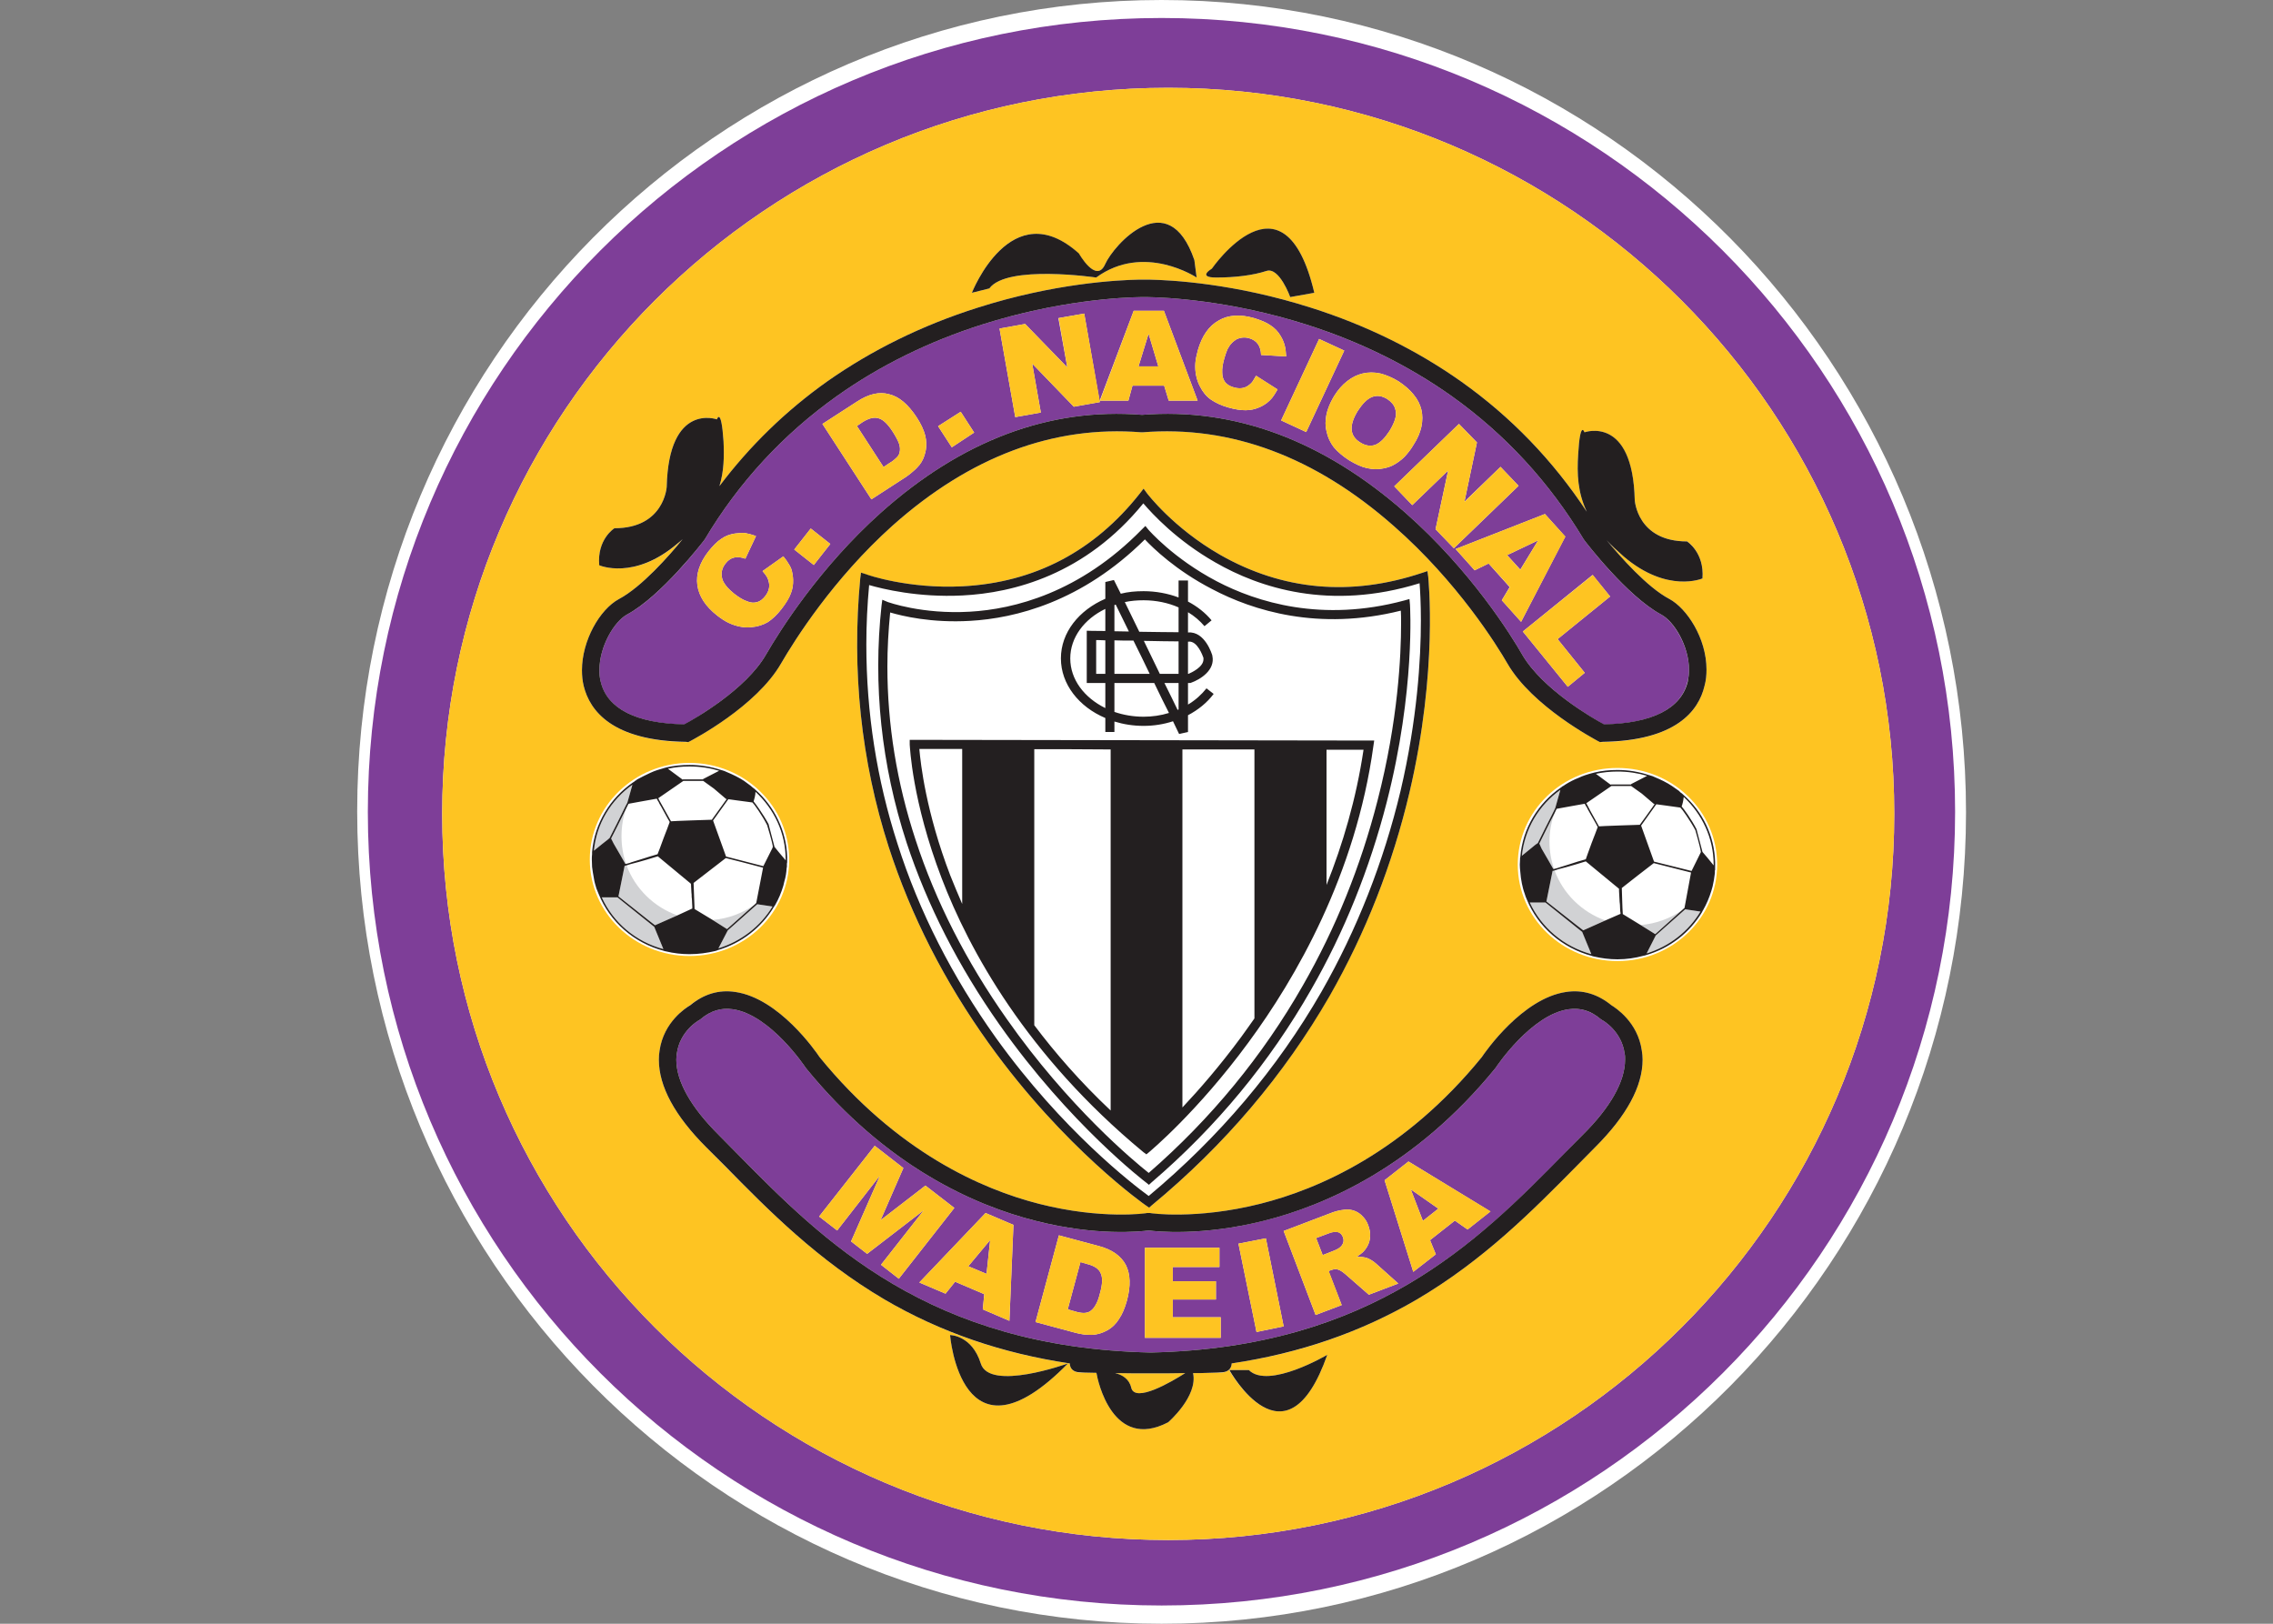 <?xml version="1.0" encoding="UTF-8"?>
<svg xmlns="http://www.w3.org/2000/svg" xmlns:xlink="http://www.w3.org/1999/xlink" width="35pt" height="25pt" viewBox="0 0 35 25" version="1.1">
<rect x="0" y="0" width="35" height="25" fill="#808080" stroke="none"/>
<g id="surface1">
<path style=" stroke:none;fill-rule:nonzero;fill:rgb(100%,100%,100%);fill-opacity:1;" d="M 17.887 25 C 11.051 25 5.5 19.387 5.5 12.492 C 5.5 5.598 11.051 0 17.887 0 C 24.723 0 30.273 5.613 30.273 12.508 C 30.273 19.402 24.723 25 17.887 25 "/>
<path style=" stroke:none;fill-rule:nonzero;fill:rgb(100%,100%,100%);fill-opacity:1;" d="M 8.453 14.91 C 8.453 14.91 8.621 11.176 10.004 8.531 C 11.391 5.887 16.645 4.715 17.809 4.715 C 18.977 4.715 21.25 4.715 22.215 5.258 C 23.18 5.805 25.574 8.574 26.078 9.707 C 26.582 10.84 27.418 14.281 27.418 14.531 C 27.418 14.785 24.734 16.926 24.062 17.219 C 23.391 17.512 21.879 18.227 20.789 18.227 C 19.699 18.227 16.508 18.352 15.504 18.184 C 14.496 18.016 12.816 17.805 11.852 17.387 C 10.887 16.965 10.738 16.988 10.383 16.629 C 10.027 16.273 8.453 14.91 8.453 14.91 "/>
<path style=" stroke:none;fill-rule:nonzero;fill:rgb(49.412%,24.314%,59.608%);fill-opacity:1;" d="M 22.148 18.609 L 21.723 18.312 L 21.91 18.797 Z M 17.684 5.145 L 17.531 5.641 L 17.836 5.641 L 17.688 5.145 Z M 21.484 6.297 C 21.469 6.238 21.426 6.188 21.363 6.145 C 21.281 6.094 21.203 6.082 21.125 6.113 C 21.051 6.141 20.98 6.215 20.906 6.328 C 20.77 6.551 20.781 6.711 20.945 6.812 C 21.023 6.863 21.105 6.875 21.18 6.848 C 21.254 6.816 21.324 6.746 21.395 6.637 C 21.441 6.562 21.469 6.5 21.484 6.445 C 21.5 6.395 21.5 6.344 21.484 6.297 Z M 13.75 6.652 C 13.676 6.535 13.602 6.461 13.531 6.441 C 13.461 6.418 13.379 6.438 13.281 6.5 L 13.195 6.559 L 13.605 7.191 L 13.691 7.133 C 13.746 7.102 13.781 7.07 13.809 7.043 C 13.832 7.02 13.848 6.992 13.852 6.965 C 13.863 6.922 13.859 6.879 13.844 6.832 C 13.828 6.785 13.797 6.727 13.75 6.652 Z M 23.984 9.84 L 24.402 10.359 L 24.141 10.574 L 23.449 9.723 L 24.523 8.852 L 24.793 9.184 Z M 23.422 9.574 L 23.125 9.242 L 23.246 9.039 L 22.922 8.676 L 22.707 8.781 L 22.414 8.453 L 23.789 7.914 L 24.102 8.262 Z M 22.105 8.148 L 22.297 7.25 L 22.293 7.25 L 21.746 7.777 L 21.469 7.488 L 22.465 6.527 L 22.742 6.812 L 22.551 7.719 L 22.551 7.723 L 23.105 7.188 L 23.383 7.48 L 22.387 8.441 Z M 21.047 7.207 C 20.961 7.188 20.871 7.145 20.773 7.086 C 20.676 7.023 20.598 6.957 20.539 6.887 C 20.484 6.816 20.445 6.734 20.426 6.641 C 20.414 6.586 20.406 6.527 20.414 6.465 C 20.418 6.406 20.43 6.348 20.453 6.285 C 20.473 6.227 20.504 6.164 20.543 6.098 C 20.602 6.004 20.668 5.926 20.746 5.867 C 20.82 5.809 20.898 5.77 20.984 5.75 C 21.07 5.73 21.16 5.73 21.254 5.75 C 21.344 5.773 21.438 5.812 21.535 5.871 C 21.629 5.934 21.707 6 21.766 6.074 C 21.828 6.148 21.867 6.227 21.887 6.309 C 21.906 6.391 21.906 6.477 21.887 6.57 C 21.867 6.66 21.828 6.754 21.766 6.848 C 21.723 6.922 21.676 6.98 21.629 7.031 C 21.582 7.078 21.531 7.117 21.477 7.148 C 21.426 7.18 21.367 7.199 21.305 7.211 C 21.223 7.23 21.137 7.227 21.047 7.207 Z M 19.727 6.473 L 20.312 5.219 L 20.699 5.398 L 20.113 6.652 Z M 19.586 6.129 C 19.562 6.156 19.535 6.184 19.504 6.207 C 19.477 6.227 19.441 6.25 19.395 6.27 C 19.324 6.301 19.254 6.316 19.18 6.316 C 19.109 6.316 19.02 6.305 18.91 6.273 C 18.801 6.242 18.715 6.199 18.645 6.152 C 18.574 6.102 18.52 6.035 18.477 5.949 C 18.449 5.898 18.43 5.84 18.418 5.781 C 18.406 5.723 18.402 5.66 18.406 5.594 C 18.41 5.531 18.426 5.465 18.445 5.391 C 18.508 5.172 18.613 5.02 18.766 4.934 C 18.91 4.848 19.098 4.836 19.312 4.898 C 19.414 4.93 19.496 4.961 19.562 5.008 C 19.629 5.051 19.68 5.105 19.719 5.172 C 19.75 5.223 19.77 5.273 19.781 5.316 C 19.793 5.355 19.801 5.414 19.805 5.488 L 19.418 5.465 C 19.414 5.328 19.355 5.242 19.234 5.207 C 19.164 5.188 19.098 5.195 19.035 5.227 C 19.008 5.246 18.984 5.262 18.961 5.289 C 18.938 5.312 18.922 5.34 18.902 5.375 C 18.887 5.41 18.871 5.453 18.855 5.508 C 18.828 5.598 18.816 5.676 18.82 5.738 C 18.82 5.797 18.836 5.844 18.867 5.887 C 18.898 5.922 18.941 5.949 19 5.965 C 19.086 5.988 19.156 5.98 19.215 5.941 C 19.242 5.922 19.266 5.902 19.281 5.883 C 19.297 5.859 19.316 5.828 19.34 5.785 L 19.672 5.996 C 19.641 6.051 19.613 6.094 19.586 6.129 Z M 17.996 6.168 L 17.926 5.938 L 17.438 5.938 L 17.375 6.168 L 16.934 6.168 L 17.457 4.785 L 17.922 4.785 L 18.441 6.168 Z M 16.535 6.262 L 15.898 5.602 L 15.895 5.605 L 16.027 6.352 L 15.633 6.422 L 15.391 5.059 L 15.785 4.988 L 16.43 5.652 L 16.434 5.652 L 16.297 4.898 L 16.695 4.828 L 16.934 6.191 Z M 14.656 6.887 L 14.445 6.562 L 14.793 6.34 L 15 6.66 Z M 14.25 6.957 C 14.234 7.031 14.203 7.102 14.16 7.156 C 14.133 7.188 14.102 7.223 14.059 7.258 C 14.02 7.293 13.984 7.32 13.949 7.344 L 13.418 7.688 L 12.664 6.527 L 13.195 6.184 C 13.375 6.066 13.539 6.027 13.691 6.07 C 13.844 6.105 13.984 6.227 14.113 6.422 C 14.18 6.523 14.223 6.617 14.246 6.703 C 14.266 6.785 14.27 6.871 14.25 6.957 Z M 12.531 8.699 L 12.23 8.461 L 12.484 8.137 L 12.785 8.375 Z M 12.176 9.141 C 12.148 9.211 12.102 9.285 12.035 9.375 C 11.965 9.465 11.895 9.531 11.824 9.578 C 11.75 9.621 11.668 9.648 11.574 9.656 C 11.516 9.664 11.453 9.66 11.395 9.648 C 11.336 9.637 11.277 9.617 11.219 9.59 C 11.16 9.562 11.102 9.523 11.043 9.477 C 10.863 9.336 10.762 9.18 10.738 9.008 C 10.715 8.84 10.773 8.664 10.91 8.488 C 10.977 8.406 11.039 8.34 11.105 8.297 C 11.172 8.25 11.238 8.227 11.312 8.215 C 11.375 8.207 11.43 8.203 11.473 8.207 C 11.516 8.215 11.57 8.227 11.641 8.254 L 11.477 8.602 C 11.348 8.555 11.246 8.578 11.172 8.676 C 11.125 8.734 11.105 8.801 11.113 8.867 C 11.117 8.902 11.125 8.93 11.141 8.961 C 11.156 8.988 11.176 9.016 11.203 9.047 C 11.227 9.074 11.262 9.105 11.305 9.141 C 11.379 9.199 11.445 9.238 11.504 9.258 C 11.559 9.281 11.609 9.285 11.66 9.27 C 11.703 9.258 11.746 9.227 11.785 9.176 C 11.836 9.109 11.855 9.039 11.84 8.969 C 11.832 8.934 11.824 8.91 11.812 8.887 C 11.797 8.863 11.777 8.832 11.742 8.793 L 12.062 8.566 C 12.102 8.617 12.133 8.66 12.152 8.695 C 12.172 8.727 12.188 8.762 12.195 8.797 C 12.203 8.832 12.211 8.875 12.211 8.926 C 12.215 9.004 12.203 9.074 12.176 9.141 Z M 25.578 9.461 C 25.055 9.184 24.422 8.352 24.395 8.316 L 24.391 8.309 L 24.387 8.305 C 23.859 7.426 23.176 6.684 22.352 6.098 C 21.691 5.629 20.938 5.258 20.113 4.996 C 18.945 4.625 17.961 4.578 17.656 4.574 L 17.582 4.574 C 17.273 4.578 16.293 4.625 15.125 4.996 C 14.301 5.258 13.547 5.629 12.887 6.098 C 12.062 6.684 11.375 7.426 10.852 8.305 L 10.848 8.309 L 10.844 8.316 C 10.816 8.352 10.18 9.184 9.656 9.461 C 9.461 9.566 9.23 9.949 9.23 10.316 C 9.23 10.379 9.234 10.438 9.25 10.5 C 9.348 10.91 9.793 11.137 10.535 11.156 C 10.699 11.066 11.484 10.617 11.793 10.082 C 12.012 9.703 12.621 8.738 13.562 7.895 C 14.809 6.781 16.16 6.273 17.586 6.387 C 19.012 6.273 20.375 6.781 21.641 7.895 C 22.652 8.785 23.277 9.793 23.441 10.082 C 23.754 10.617 24.539 11.066 24.699 11.156 C 25.441 11.137 25.887 10.91 25.984 10.496 C 26 10.438 26.008 10.375 26.008 10.316 C 26.008 9.949 25.773 9.566 25.578 9.461 Z M 17.988 23.711 C 11.812 23.711 6.809 18.707 6.809 12.531 C 6.809 6.359 11.812 1.352 17.988 1.352 C 24.164 1.352 29.168 6.359 29.168 12.531 C 29.168 18.707 24.164 23.711 17.988 23.711 Z M 17.887 0.277 C 11.137 0.277 5.664 5.75 5.664 12.5 C 5.664 19.25 11.137 24.719 17.887 24.719 C 24.637 24.719 30.105 19.25 30.105 12.5 C 30.105 5.75 24.637 0.277 17.887 0.277 Z M 23.207 8.547 L 23.41 8.77 L 23.68 8.328 L 23.676 8.324 Z M 22.598 18.93 L 22.402 18.793 L 22.02 19.094 L 22.109 19.312 L 21.762 19.582 L 21.32 18.172 L 21.688 17.883 L 22.949 18.652 Z M 21.078 19.934 L 20.715 19.617 C 20.684 19.59 20.656 19.57 20.633 19.559 C 20.609 19.547 20.59 19.543 20.566 19.539 C 20.547 19.539 20.523 19.547 20.496 19.555 L 20.457 19.57 L 20.66 20.094 L 20.258 20.246 L 19.766 18.953 L 20.473 18.684 C 20.551 18.652 20.625 18.633 20.703 18.625 C 20.758 18.617 20.809 18.625 20.863 18.645 C 20.91 18.664 20.949 18.691 20.984 18.73 C 21.02 18.766 21.047 18.809 21.066 18.859 C 21.113 18.98 21.109 19.094 21.051 19.195 C 21.031 19.227 21.012 19.254 20.992 19.273 C 20.973 19.293 20.941 19.316 20.895 19.348 L 20.898 19.352 C 20.953 19.348 21.008 19.355 21.055 19.371 C 21.102 19.391 21.148 19.418 21.195 19.461 L 21.531 19.762 Z M 19.348 20.508 L 19.07 19.148 L 19.492 19.066 L 19.766 20.422 Z M 18.797 20.598 L 17.629 20.598 L 17.629 19.211 L 18.777 19.211 L 18.777 19.508 L 18.059 19.508 L 18.059 19.727 L 18.723 19.727 L 18.723 20.008 L 18.059 20.008 L 18.059 20.281 L 18.797 20.281 Z M 17.352 20.027 C 17.32 20.141 17.281 20.234 17.23 20.309 C 17.184 20.383 17.125 20.441 17.047 20.484 C 16.977 20.523 16.906 20.543 16.836 20.551 C 16.793 20.551 16.75 20.551 16.695 20.547 C 16.641 20.539 16.598 20.531 16.559 20.52 L 15.945 20.355 L 16.305 19.02 L 16.918 19.184 C 17.121 19.238 17.262 19.336 17.336 19.477 C 17.406 19.617 17.414 19.797 17.352 20.027 Z M 15.543 20.336 L 15.133 20.16 L 15.156 19.926 L 14.707 19.734 L 14.559 19.918 L 14.156 19.746 L 15.176 18.676 L 15.605 18.859 Z M 13.566 19.473 L 14.219 18.641 L 14.215 18.641 L 13.352 19.305 L 13.105 19.113 L 13.543 18.117 L 13.539 18.113 L 12.891 18.945 L 12.613 18.73 L 13.469 17.641 L 13.91 17.984 L 13.562 18.781 L 13.562 18.785 L 14.25 18.254 L 14.695 18.598 L 13.84 19.688 Z M 24.672 15.707 L 24.648 15.691 C 24.496 15.562 24.332 15.512 24.152 15.539 C 23.578 15.621 23.039 16.426 23.035 16.434 L 23.031 16.438 L 23.027 16.445 C 21.789 17.965 20.402 18.562 19.453 18.797 C 18.504 19.035 17.809 18.961 17.688 18.945 C 17.562 18.961 16.883 19.035 15.949 18.797 C 15.016 18.562 13.648 17.965 12.41 16.445 L 12.406 16.438 L 12.402 16.434 C 12.398 16.426 11.859 15.621 11.285 15.539 C 11.105 15.512 10.941 15.562 10.789 15.691 L 10.766 15.707 C 10.754 15.711 10.469 15.875 10.422 16.219 C 10.418 16.25 10.414 16.281 10.414 16.316 C 10.414 16.648 10.637 17.047 11.066 17.473 L 11.355 17.766 C 12.668 19.098 14.297 20.75 17.719 20.824 C 21.141 20.75 22.77 19.098 24.082 17.77 L 24.371 17.473 C 24.801 17.047 25.023 16.648 25.023 16.316 C 25.023 16.281 25.02 16.25 25.016 16.219 C 24.969 15.875 24.684 15.711 24.672 15.707 Z M 16.738 19.461 L 16.637 19.43 L 16.441 20.16 L 16.543 20.188 C 16.602 20.207 16.648 20.215 16.688 20.215 C 16.723 20.215 16.75 20.207 16.777 20.195 C 16.812 20.172 16.844 20.141 16.867 20.098 C 16.895 20.055 16.918 19.992 16.938 19.91 C 16.977 19.773 16.98 19.668 16.949 19.605 C 16.922 19.535 16.848 19.488 16.738 19.461 Z M 20.602 18.969 C 20.566 18.961 20.516 18.965 20.453 18.992 L 20.266 19.062 L 20.367 19.324 L 20.535 19.258 C 20.598 19.234 20.641 19.207 20.664 19.172 C 20.691 19.133 20.695 19.094 20.68 19.051 C 20.664 19.008 20.637 18.98 20.602 18.969 Z M 15.191 19.613 L 15.246 19.098 L 15.242 19.098 L 14.91 19.496 L 15.191 19.613 "/>
<path style=" stroke:none;fill-rule:nonzero;fill:rgb(99.608%,76.863%,13.333%);fill-opacity:1;" d="M 15 6.66 L 14.793 6.34 L 14.445 6.562 L 14.656 6.887 Z M 15.246 19.098 L 15.191 19.613 L 14.91 19.496 L 15.242 19.098 Z M 14.156 19.746 L 14.559 19.918 L 14.707 19.734 L 15.156 19.926 L 15.133 20.16 L 15.543 20.336 L 15.605 18.859 L 15.176 18.676 Z M 11.043 9.477 C 11.102 9.523 11.16 9.562 11.219 9.59 C 11.277 9.617 11.336 9.637 11.395 9.648 C 11.453 9.66 11.516 9.664 11.574 9.656 C 11.668 9.648 11.75 9.621 11.824 9.578 C 11.895 9.531 11.965 9.465 12.035 9.375 C 12.105 9.289 12.152 9.211 12.176 9.141 C 12.203 9.074 12.215 9.004 12.215 8.926 C 12.211 8.875 12.203 8.832 12.195 8.797 C 12.188 8.762 12.172 8.727 12.152 8.695 C 12.133 8.66 12.105 8.617 12.062 8.566 L 11.742 8.793 C 11.777 8.832 11.797 8.863 11.812 8.887 C 11.824 8.91 11.836 8.934 11.84 8.969 C 11.855 9.039 11.836 9.109 11.785 9.176 C 11.746 9.227 11.703 9.258 11.66 9.27 C 11.609 9.285 11.559 9.281 11.504 9.258 C 11.445 9.238 11.379 9.199 11.305 9.141 C 11.262 9.105 11.227 9.074 11.203 9.047 C 11.176 9.016 11.156 8.988 11.141 8.961 C 11.125 8.93 11.117 8.902 11.113 8.867 C 11.105 8.801 11.125 8.734 11.172 8.676 C 11.246 8.578 11.348 8.555 11.477 8.602 L 11.641 8.254 C 11.57 8.227 11.516 8.215 11.473 8.207 C 11.43 8.203 11.375 8.207 11.316 8.215 C 11.242 8.227 11.172 8.25 11.105 8.297 C 11.039 8.34 10.977 8.406 10.91 8.488 C 10.773 8.664 10.715 8.84 10.738 9.012 C 10.762 9.18 10.863 9.336 11.043 9.477 Z M 13.281 6.5 C 13.379 6.438 13.461 6.418 13.531 6.441 C 13.602 6.461 13.676 6.535 13.75 6.652 C 13.797 6.727 13.828 6.785 13.844 6.832 C 13.859 6.879 13.863 6.922 13.852 6.965 C 13.848 6.992 13.832 7.02 13.809 7.043 C 13.781 7.07 13.746 7.102 13.691 7.133 L 13.605 7.191 L 13.195 6.559 Z M 13.949 7.344 C 13.984 7.32 14.02 7.293 14.059 7.258 C 14.102 7.223 14.133 7.188 14.16 7.156 C 14.203 7.102 14.234 7.031 14.25 6.957 C 14.27 6.871 14.266 6.785 14.246 6.703 C 14.223 6.617 14.18 6.523 14.113 6.422 C 13.984 6.227 13.848 6.109 13.691 6.07 C 13.539 6.027 13.375 6.066 13.195 6.184 L 12.664 6.527 L 13.418 7.688 Z M 12.785 8.375 L 12.484 8.137 L 12.23 8.461 L 12.531 8.699 Z M 18.059 20.008 L 18.723 20.008 L 18.723 19.727 L 18.059 19.727 L 18.059 19.508 L 18.777 19.508 L 18.777 19.211 L 17.629 19.211 L 17.629 20.598 L 18.797 20.598 L 18.797 20.281 L 18.059 20.281 Z M 19.07 19.148 L 19.348 20.508 L 19.766 20.422 L 19.492 19.066 Z M 14.25 18.254 L 13.562 18.785 L 13.562 18.781 L 13.91 17.984 L 13.469 17.641 L 12.613 18.73 L 12.891 18.945 L 13.539 18.113 L 13.543 18.117 L 13.105 19.113 L 13.352 19.305 L 14.215 18.641 L 14.219 18.641 L 13.566 19.473 L 13.84 19.688 L 14.695 18.598 Z M 16.938 19.91 C 16.918 19.992 16.895 20.055 16.867 20.098 C 16.844 20.141 16.812 20.172 16.777 20.195 C 16.75 20.207 16.723 20.215 16.688 20.215 C 16.648 20.215 16.602 20.207 16.543 20.188 L 16.441 20.16 L 16.637 19.434 L 16.738 19.461 C 16.852 19.488 16.922 19.539 16.949 19.605 C 16.98 19.668 16.977 19.773 16.938 19.91 Z M 17.352 20.027 C 17.414 19.797 17.406 19.617 17.336 19.477 C 17.262 19.336 17.125 19.238 16.918 19.184 L 16.305 19.02 L 15.945 20.355 L 16.559 20.52 C 16.598 20.531 16.641 20.539 16.695 20.547 C 16.75 20.551 16.797 20.555 16.836 20.551 C 16.91 20.543 16.977 20.523 17.047 20.484 C 17.125 20.441 17.184 20.383 17.23 20.309 C 17.281 20.234 17.32 20.141 17.352 20.027 Z M 16.027 6.352 L 15.895 5.605 L 15.898 5.602 L 16.535 6.262 L 16.938 6.191 L 16.695 4.828 L 16.301 4.898 L 16.434 5.652 L 16.43 5.652 L 15.785 4.988 L 15.391 5.059 L 15.633 6.422 Z M 17.172 21.141 C 17.281 21.172 17.387 21.23 17.418 21.363 C 17.473 21.609 18.043 21.273 18.25 21.141 C 18.09 21.145 17.91 21.145 17.719 21.145 C 17.523 21.145 17.336 21.145 17.172 21.141 Z M 20.664 19.172 C 20.641 19.207 20.598 19.234 20.535 19.258 L 20.367 19.324 L 20.266 19.062 L 20.453 18.992 C 20.516 18.969 20.566 18.961 20.602 18.973 C 20.637 18.98 20.664 19.008 20.68 19.051 C 20.695 19.094 20.691 19.133 20.664 19.172 Z M 21.055 19.371 C 21.008 19.355 20.957 19.348 20.898 19.352 L 20.895 19.348 C 20.941 19.316 20.973 19.293 20.992 19.273 C 21.012 19.254 21.031 19.23 21.051 19.195 C 21.109 19.094 21.113 18.98 21.066 18.859 C 21.047 18.809 21.02 18.766 20.984 18.73 C 20.949 18.691 20.91 18.664 20.863 18.645 C 20.809 18.625 20.758 18.617 20.703 18.625 C 20.625 18.633 20.551 18.652 20.473 18.684 L 19.766 18.953 L 20.258 20.246 L 20.66 20.094 L 20.461 19.57 L 20.496 19.555 C 20.523 19.547 20.547 19.539 20.566 19.539 C 20.59 19.543 20.609 19.547 20.633 19.559 C 20.656 19.57 20.684 19.59 20.715 19.617 L 21.078 19.934 L 21.531 19.762 L 21.195 19.461 C 21.148 19.418 21.102 19.391 21.055 19.371 Z M 20.906 6.328 C 20.98 6.215 21.051 6.145 21.125 6.113 C 21.203 6.082 21.281 6.094 21.363 6.145 C 21.426 6.188 21.469 6.238 21.484 6.297 C 21.5 6.344 21.5 6.395 21.484 6.445 C 21.469 6.5 21.441 6.562 21.395 6.637 C 21.324 6.746 21.254 6.816 21.18 6.848 C 21.105 6.875 21.027 6.863 20.945 6.812 C 20.781 6.711 20.77 6.551 20.906 6.328 Z M 20.543 6.098 C 20.504 6.164 20.473 6.227 20.453 6.285 C 20.43 6.348 20.418 6.406 20.414 6.465 C 20.406 6.527 20.414 6.586 20.426 6.641 C 20.445 6.734 20.484 6.816 20.539 6.887 C 20.598 6.957 20.676 7.023 20.773 7.086 C 20.871 7.145 20.961 7.188 21.047 7.207 C 21.137 7.227 21.223 7.23 21.305 7.211 C 21.367 7.199 21.426 7.18 21.477 7.148 C 21.531 7.117 21.582 7.078 21.629 7.031 C 21.676 6.98 21.723 6.922 21.766 6.848 C 21.828 6.754 21.867 6.66 21.887 6.57 C 21.906 6.477 21.906 6.391 21.887 6.309 C 21.867 6.227 21.828 6.148 21.766 6.074 C 21.707 6 21.629 5.934 21.535 5.871 C 21.438 5.812 21.344 5.773 21.254 5.75 C 21.16 5.73 21.07 5.73 20.984 5.75 C 20.898 5.77 20.82 5.809 20.746 5.867 C 20.668 5.926 20.602 6.004 20.543 6.098 Z M 24.141 10.574 L 24.402 10.359 L 23.984 9.84 L 24.793 9.184 L 24.527 8.852 L 23.449 9.723 Z M 21.746 7.777 L 22.293 7.25 L 22.297 7.254 L 22.105 8.148 L 22.387 8.441 L 23.383 7.48 L 23.105 7.188 L 22.555 7.723 L 22.551 7.719 L 22.742 6.812 L 22.465 6.527 L 21.469 7.488 Z M 23.676 8.324 L 23.68 8.328 L 23.41 8.773 L 23.207 8.547 Z M 22.707 8.781 L 22.922 8.676 L 23.25 9.039 L 23.125 9.242 L 23.422 9.574 L 24.105 8.262 L 23.789 7.914 L 22.414 8.453 Z M 24.906 14.797 C 24.059 14.797 23.371 14.133 23.371 13.312 C 23.371 12.488 24.059 11.824 24.906 11.824 C 25.754 11.824 26.441 12.488 26.441 13.312 C 26.441 14.133 25.754 14.797 24.906 14.797 Z M 24.562 17.664 L 24.273 17.957 C 23.605 18.633 22.852 19.398 21.816 20.008 C 20.953 20.512 20.012 20.84 18.965 20.992 C 18.965 21.023 18.953 21.121 18.816 21.133 L 18.738 21.133 L 18.484 21.141 C 18.449 21.141 18.41 21.141 18.371 21.141 C 18.449 21.5 17.988 21.898 17.988 21.898 C 17.133 22.344 16.902 21.258 16.883 21.137 L 16.699 21.133 L 16.621 21.133 C 16.484 21.121 16.473 21.023 16.473 20.992 C 15.426 20.84 14.484 20.512 13.621 20.008 C 12.586 19.398 11.832 18.633 11.164 17.957 L 10.875 17.664 C 10.391 17.18 10.145 16.727 10.145 16.32 C 10.145 16.27 10.148 16.223 10.156 16.176 C 10.219 15.738 10.562 15.516 10.625 15.477 C 10.836 15.305 11.07 15.234 11.324 15.273 C 11.996 15.371 12.562 16.188 12.621 16.277 C 13.809 17.734 15.113 18.309 16 18.535 C 16.965 18.781 17.66 18.68 17.664 18.68 L 17.688 18.676 L 17.707 18.68 C 17.711 18.68 18.422 18.781 19.402 18.535 C 20.305 18.309 21.629 17.734 22.816 16.277 C 22.875 16.188 23.445 15.371 24.113 15.273 C 24.367 15.234 24.602 15.305 24.809 15.477 C 24.875 15.516 25.219 15.738 25.281 16.176 C 25.289 16.223 25.293 16.27 25.293 16.32 C 25.293 16.727 25.047 17.18 24.562 17.664 Z M 18.926 21.094 L 19.23 21.094 C 19.531 21.395 20.438 20.859 20.438 20.859 C 19.801 22.672 18.926 21.094 18.926 21.094 Z M 14.629 20.555 C 14.629 20.555 14.965 20.555 15.102 20.992 C 15.234 21.43 16.445 20.992 16.445 20.992 C 14.797 22.672 14.629 20.555 14.629 20.555 Z M 9.082 13.234 C 9.082 12.414 9.77 11.746 10.617 11.746 C 11.465 11.746 12.152 12.414 12.152 13.234 C 12.152 14.055 11.465 14.719 10.617 14.719 C 9.77 14.719 9.082 14.055 9.082 13.234 Z M 21.703 12.203 C 21.441 13.312 21.027 14.367 20.469 15.336 C 19.773 16.551 18.855 17.633 17.734 18.559 L 17.695 18.594 L 17.648 18.562 C 17.637 18.555 16.387 17.684 15.227 16.066 C 14.543 15.113 14.027 14.098 13.684 13.039 C 13.258 11.715 13.113 10.324 13.246 8.906 L 13.258 8.816 L 13.34 8.848 C 13.348 8.848 13.984 9.07 14.82 9.027 C 15.934 8.969 16.852 8.484 17.551 7.598 L 17.609 7.523 L 17.664 7.598 C 17.668 7.602 18.066 8.129 18.789 8.543 C 19.75 9.09 20.797 9.188 21.898 8.82 L 21.98 8.793 L 21.992 8.879 C 21.992 8.895 22.148 10.312 21.703 12.203 Z M 8.961 10.324 C 8.961 9.863 9.234 9.383 9.531 9.223 C 9.879 9.039 10.305 8.551 10.512 8.301 C 10.484 8.324 10.461 8.348 10.434 8.371 C 9.762 8.941 9.227 8.703 9.227 8.703 C 9.191 8.301 9.461 8.133 9.461 8.133 C 10.23 8.133 10.266 7.496 10.266 7.496 C 10.297 6.188 11.039 6.457 11.039 6.457 C 11.039 6.457 11.105 6.254 11.141 6.793 C 11.152 7.031 11.148 7.258 11.078 7.484 C 11.547 6.867 12.102 6.324 12.734 5.875 C 13.422 5.391 14.199 5.008 15.051 4.738 C 16.227 4.363 17.195 4.312 17.547 4.305 C 17.555 4.305 17.578 4.305 17.617 4.305 C 17.66 4.305 17.684 4.305 17.691 4.305 C 18.043 4.312 19.012 4.363 20.188 4.738 C 21.035 5.008 21.816 5.391 22.5 5.875 C 23.266 6.418 23.914 7.09 24.434 7.879 C 24.293 7.582 24.281 7.297 24.301 6.992 C 24.332 6.457 24.398 6.656 24.398 6.656 C 24.398 6.656 25.137 6.387 25.172 7.699 C 25.172 7.699 25.207 8.336 25.98 8.336 C 25.98 8.336 26.246 8.504 26.215 8.906 C 26.215 8.906 25.676 9.141 25.004 8.57 C 24.902 8.484 24.812 8.398 24.738 8.316 C 24.945 8.566 25.363 9.043 25.707 9.223 C 25.973 9.367 26.277 9.824 26.277 10.309 C 26.277 10.391 26.27 10.477 26.246 10.562 C 26.156 10.945 25.805 11.406 24.672 11.426 L 24.637 11.426 L 24.605 11.41 C 24.566 11.387 23.594 10.879 23.211 10.215 C 23.051 9.938 22.445 8.961 21.461 8.098 C 20.25 7.031 18.949 6.547 17.598 6.656 L 17.574 6.656 C 16.223 6.547 14.934 7.031 13.742 8.094 C 12.828 8.914 12.238 9.852 12.027 10.215 C 11.641 10.879 10.672 11.387 10.629 11.41 L 10.598 11.426 L 10.566 11.426 C 9.43 11.406 9.082 10.945 8.988 10.562 C 8.969 10.484 8.961 10.402 8.961 10.324 Z M 16.609 3.902 C 16.609 3.902 16.879 4.375 17.016 4.07 C 17.148 3.77 17.988 2.828 18.391 4.004 L 18.426 4.273 C 18.426 4.273 17.617 3.734 16.879 4.273 C 16.879 4.273 15.504 4.07 15.234 4.441 L 14.965 4.508 C 14.965 4.508 15.57 2.965 16.609 3.902 Z M 18.66 4.141 C 18.66 4.141 19.77 2.527 20.238 4.508 L 19.867 4.574 C 19.867 4.574 19.699 4.105 19.5 4.172 C 19.297 4.238 19.027 4.273 18.727 4.273 C 18.426 4.273 18.66 4.141 18.66 4.141 Z M 17.988 1.352 C 11.812 1.352 6.809 6.359 6.809 12.531 C 6.809 18.707 11.812 23.711 17.988 23.711 C 24.164 23.711 29.168 18.707 29.168 12.531 C 29.168 6.359 24.164 1.352 17.988 1.352 Z M 21.723 18.312 L 22.148 18.609 L 21.91 18.797 Z M 21.32 18.172 L 21.762 19.582 L 22.109 19.312 L 22.02 19.094 L 22.402 18.793 L 22.598 18.93 L 22.953 18.652 L 21.688 17.883 Z M 20.113 6.652 L 20.699 5.398 L 20.312 5.219 L 19.727 6.473 Z M 17.684 5.145 L 17.688 5.145 L 17.836 5.641 L 17.531 5.641 Z M 17.438 5.938 L 17.926 5.938 L 17.996 6.168 L 18.441 6.168 L 17.922 4.785 L 17.457 4.785 L 16.938 6.168 L 17.375 6.168 Z M 18.477 5.949 C 18.52 6.035 18.578 6.102 18.645 6.152 C 18.715 6.199 18.801 6.242 18.914 6.273 C 19.02 6.305 19.109 6.316 19.18 6.316 C 19.254 6.316 19.324 6.301 19.395 6.27 C 19.441 6.25 19.477 6.227 19.504 6.207 C 19.535 6.184 19.562 6.156 19.586 6.129 C 19.613 6.094 19.641 6.051 19.672 5.996 L 19.344 5.785 C 19.316 5.828 19.297 5.859 19.281 5.883 C 19.266 5.902 19.242 5.922 19.215 5.941 C 19.156 5.98 19.086 5.988 19.004 5.965 C 18.941 5.949 18.898 5.922 18.867 5.887 C 18.836 5.844 18.82 5.797 18.82 5.738 C 18.816 5.676 18.828 5.598 18.855 5.508 C 18.871 5.453 18.887 5.41 18.902 5.375 C 18.922 5.34 18.938 5.312 18.961 5.289 C 18.984 5.262 19.008 5.246 19.035 5.227 C 19.098 5.195 19.164 5.188 19.234 5.207 C 19.355 5.242 19.414 5.328 19.418 5.465 L 19.805 5.488 C 19.801 5.414 19.793 5.355 19.781 5.316 C 19.77 5.273 19.75 5.223 19.719 5.172 C 19.68 5.105 19.629 5.051 19.562 5.008 C 19.5 4.965 19.414 4.93 19.312 4.898 C 19.098 4.836 18.914 4.848 18.766 4.934 C 18.613 5.02 18.508 5.172 18.445 5.391 C 18.426 5.465 18.41 5.531 18.406 5.594 C 18.402 5.66 18.406 5.723 18.418 5.781 C 18.43 5.84 18.449 5.898 18.477 5.949 "/>
<path style=" stroke:none;fill-rule:nonzero;fill:rgb(81.961%,82.353%,83.137%);fill-opacity:1;" d="M 9.387 12.902 C 9.406 12.871 9.578 12.523 9.637 12.402 L 9.66 12.359 C 9.664 12.344 9.707 12.188 9.738 12.082 C 9.41 12.316 9.184 12.68 9.145 13.098 C 9.219 13.035 9.355 12.93 9.355 12.93 Z M 11.617 13.93 C 11.43 14.062 11.211 14.145 10.973 14.164 L 11.195 14.305 C 11.211 14.289 11.52 14.016 11.617 13.93 Z M 11.66 13.922 L 11.207 14.324 L 11.062 14.602 C 11.414 14.492 11.711 14.262 11.895 13.957 Z M 9.648 13.324 L 9.617 13.332 L 9.617 13.336 L 9.523 13.801 C 9.535 13.809 10.066 14.234 10.086 14.246 L 10.43 14.094 C 10.07 13.965 9.781 13.684 9.648 13.324 Z M 9.41 12.91 L 9.449 12.988 C 9.508 13.086 9.613 13.273 9.629 13.305 L 9.641 13.301 C 9.594 13.168 9.57 13.023 9.57 12.875 C 9.57 12.727 9.594 12.582 9.641 12.449 C 9.578 12.578 9.449 12.836 9.41 12.91 Z M 9.508 13.816 L 9.266 13.816 C 9.441 14.203 9.789 14.5 10.215 14.613 L 10.074 14.27 L 9.508 13.816 "/>
<path style=" stroke:none;fill-rule:nonzero;fill:rgb(81.961%,82.353%,83.137%);fill-opacity:1;" d="M 23.68 12.98 C 23.695 12.949 23.867 12.602 23.93 12.48 L 23.949 12.438 C 23.953 12.422 23.996 12.266 24.027 12.16 C 23.699 12.395 23.473 12.758 23.434 13.176 C 23.508 13.113 23.645 13.004 23.645 13.004 Z M 25.906 14.008 C 25.723 14.141 25.5 14.223 25.262 14.242 L 25.488 14.383 C 25.504 14.367 25.809 14.094 25.906 14.008 Z M 25.949 14 L 25.496 14.402 L 25.355 14.68 C 25.707 14.57 26 14.336 26.184 14.035 Z M 23.938 13.402 L 23.91 13.41 L 23.906 13.406 C 23.906 13.41 23.906 13.41 23.906 13.41 L 23.906 13.414 L 23.812 13.879 C 23.824 13.887 24.359 14.309 24.375 14.324 L 24.719 14.172 C 24.359 14.043 24.07 13.762 23.938 13.402 Z M 23.703 12.988 L 23.738 13.066 C 23.797 13.164 23.902 13.352 23.918 13.379 L 23.93 13.379 C 23.883 13.242 23.859 13.102 23.859 12.953 C 23.859 12.801 23.887 12.66 23.934 12.523 C 23.867 12.652 23.742 12.91 23.703 12.988 Z M 23.797 13.895 L 23.555 13.895 C 23.734 14.281 24.078 14.574 24.504 14.691 L 24.367 14.348 L 23.797 13.895 "/>
<path style=" stroke:none;fill-rule:nonzero;fill:rgb(13.725%,12.157%,12.549%);fill-opacity:1;" d="M 24.559 12.848 L 24.527 12.93 C 24.539 12.902 24.551 12.875 24.559 12.848 Z M 24.941 13.887 C 24.941 13.863 24.938 13.844 24.938 13.82 Z M 26.387 13.324 C 26.332 13.254 26.238 13.141 26.215 13.117 L 26.125 12.773 L 26.125 12.77 C 26.047 12.617 25.922 12.445 25.895 12.418 C 25.895 12.418 25.895 12.414 25.895 12.414 C 25.906 12.387 25.922 12.324 25.926 12.27 C 26.207 12.531 26.387 12.902 26.387 13.312 C 26.387 13.316 26.387 13.32 26.387 13.324 Z M 26.191 13.117 L 26.184 13.133 L 26.047 13.41 L 25.469 13.266 L 25.27 12.711 L 25.504 12.383 L 25.645 12.402 L 25.875 12.434 C 25.898 12.453 26.023 12.629 26.105 12.781 C 26.105 12.785 26.176 13.02 26.191 13.121 Z M 25.355 14.68 L 25.496 14.402 L 25.949 14 L 26.184 14.035 C 26 14.34 25.707 14.57 25.355 14.68 Z M 25.262 14.242 L 24.988 14.074 C 24.98 13.965 24.977 13.77 24.973 13.672 C 24.98 13.664 25.453 13.297 25.465 13.289 C 25.473 13.289 25.906 13.402 26.039 13.434 L 25.938 13.98 C 25.934 13.98 25.926 13.992 25.906 14.008 C 25.809 14.094 25.504 14.367 25.488 14.383 Z M 24.719 14.172 L 24.379 14.324 C 24.355 14.309 23.824 13.887 23.812 13.879 L 23.906 13.414 L 23.906 13.41 C 23.906 13.41 23.906 13.41 23.906 13.406 L 23.91 13.41 L 23.938 13.402 L 23.996 13.383 C 24.141 13.348 24.41 13.266 24.418 13.262 C 24.426 13.27 24.922 13.676 24.93 13.684 L 24.93 13.719 C 24.93 13.719 24.93 13.715 24.93 13.715 L 24.941 13.918 C 24.941 13.906 24.941 13.898 24.941 13.887 L 24.945 13.945 L 24.945 13.965 L 24.945 13.953 C 24.945 13.984 24.949 14.012 24.949 14.031 L 24.953 14.059 C 24.953 14.062 24.953 14.066 24.953 14.07 Z M 23.555 13.895 L 23.797 13.895 L 24.363 14.348 L 24.504 14.691 C 24.078 14.574 23.734 14.281 23.555 13.895 Z M 23.434 13.176 C 23.477 12.758 23.699 12.395 24.027 12.16 C 23.996 12.266 23.953 12.422 23.949 12.438 L 23.93 12.48 C 23.867 12.602 23.695 12.949 23.68 12.98 L 23.645 13.004 C 23.645 13.004 23.508 13.117 23.434 13.176 Z M 23.988 13.363 C 23.977 13.367 23.965 13.371 23.957 13.371 C 23.961 13.371 23.969 13.371 23.973 13.367 C 23.977 13.367 23.984 13.363 23.988 13.363 Z M 24.402 12.375 L 24.422 12.414 C 24.426 12.418 24.426 12.418 24.43 12.422 C 24.441 12.445 24.453 12.469 24.469 12.496 L 24.578 12.688 C 24.59 12.715 24.602 12.73 24.602 12.734 L 24.559 12.848 L 24.508 12.98 C 24.465 13.102 24.418 13.223 24.418 13.23 C 24.414 13.23 24.363 13.246 24.293 13.266 C 24.207 13.293 24.09 13.332 24.012 13.355 C 24.004 13.359 23.996 13.359 23.988 13.363 L 23.93 13.379 L 23.918 13.379 C 23.902 13.352 23.797 13.164 23.738 13.066 L 23.703 12.988 C 23.742 12.91 23.867 12.652 23.934 12.527 C 23.953 12.484 23.969 12.453 23.969 12.453 C 23.98 12.449 24.387 12.379 24.402 12.375 Z M 24.812 12.102 L 25.117 12.102 C 25.121 12.105 25.199 12.16 25.281 12.219 L 25.469 12.379 L 25.48 12.379 C 25.434 12.445 25.258 12.691 25.25 12.699 C 25.238 12.699 24.637 12.719 24.621 12.723 L 24.488 12.484 C 24.457 12.422 24.43 12.375 24.426 12.367 C 24.441 12.355 24.809 12.105 24.812 12.102 Z M 24.906 11.879 C 25.066 11.879 25.219 11.902 25.363 11.945 L 25.113 12.074 L 25.121 12.078 L 24.805 12.078 L 24.801 12.082 L 24.574 11.914 C 24.68 11.891 24.793 11.879 24.906 11.879 Z M 25.902 12.25 C 25.902 12.25 25.902 12.254 25.902 12.254 C 25.902 12.254 25.898 12.25 25.898 12.246 C 25.898 12.25 25.898 12.25 25.902 12.25 Z M 26.41 13.273 C 26.398 12.863 26.215 12.496 25.922 12.238 C 25.918 12.234 25.91 12.227 25.906 12.223 C 25.898 12.215 25.891 12.211 25.879 12.203 C 25.871 12.195 25.859 12.184 25.852 12.176 C 25.816 12.152 25.781 12.125 25.746 12.102 C 25.664 12.047 25.574 12.004 25.48 11.965 C 25.457 11.953 25.434 11.945 25.406 11.938 C 25.402 11.934 25.398 11.934 25.391 11.934 C 25.238 11.883 25.078 11.855 24.906 11.855 C 24.781 11.855 24.664 11.867 24.547 11.895 C 24.543 11.898 24.539 11.898 24.535 11.898 C 24.527 11.902 24.523 11.902 24.52 11.902 C 24.445 11.922 24.371 11.945 24.305 11.977 C 24.234 12.004 24.168 12.039 24.105 12.078 C 24.094 12.086 24.082 12.094 24.07 12.102 C 24.07 12.102 24.066 12.102 24.066 12.102 C 24.062 12.105 24.059 12.109 24.055 12.109 C 24.047 12.117 24.043 12.121 24.035 12.125 C 23.684 12.367 23.445 12.754 23.41 13.195 C 23.41 13.199 23.406 13.207 23.406 13.211 C 23.406 13.219 23.406 13.223 23.406 13.227 C 23.406 13.227 23.406 13.227 23.406 13.23 C 23.406 13.258 23.402 13.285 23.402 13.312 C 23.402 13.352 23.406 13.387 23.41 13.426 C 23.414 13.484 23.422 13.543 23.434 13.602 C 23.445 13.652 23.457 13.707 23.477 13.758 C 23.484 13.785 23.496 13.816 23.508 13.844 C 23.68 14.27 24.055 14.598 24.516 14.719 C 24.52 14.723 24.523 14.723 24.531 14.723 C 24.535 14.727 24.539 14.727 24.543 14.727 C 24.66 14.754 24.781 14.77 24.906 14.77 C 25.047 14.77 25.18 14.75 25.309 14.715 C 25.312 14.715 25.32 14.715 25.324 14.711 C 25.328 14.711 25.336 14.711 25.34 14.707 C 25.711 14.602 26.02 14.359 26.211 14.039 C 26.211 14.035 26.215 14.031 26.215 14.027 C 26.219 14.023 26.219 14.02 26.223 14.016 C 26.277 13.922 26.32 13.82 26.352 13.715 C 26.359 13.691 26.363 13.672 26.371 13.648 C 26.387 13.582 26.398 13.512 26.406 13.441 C 26.406 13.434 26.406 13.422 26.406 13.41 C 26.406 13.406 26.406 13.398 26.41 13.395 C 26.41 13.391 26.41 13.391 26.41 13.387 C 26.41 13.375 26.41 13.367 26.41 13.355 C 26.41 13.34 26.41 13.328 26.41 13.312 C 26.41 13.301 26.41 13.285 26.41 13.273 Z M 24.371 17.473 L 24.082 17.766 C 22.77 19.098 21.141 20.75 17.719 20.824 C 14.297 20.75 12.668 19.098 11.355 17.766 L 11.066 17.473 C 10.637 17.047 10.414 16.648 10.414 16.316 C 10.414 16.281 10.418 16.25 10.422 16.219 C 10.469 15.875 10.754 15.711 10.766 15.707 L 10.789 15.691 C 10.941 15.562 11.105 15.512 11.285 15.539 C 11.859 15.621 12.398 16.426 12.402 16.434 L 12.406 16.438 L 12.41 16.445 C 13.648 17.965 15.016 18.562 15.949 18.797 C 16.883 19.035 17.562 18.961 17.688 18.945 C 17.809 18.961 18.504 19.035 19.457 18.797 C 20.402 18.562 21.789 17.965 23.027 16.445 L 23.031 16.438 L 23.035 16.434 C 23.039 16.426 23.578 15.621 24.152 15.539 C 24.336 15.512 24.496 15.562 24.648 15.691 L 24.672 15.707 C 24.684 15.711 24.969 15.875 25.016 16.219 C 25.023 16.25 25.023 16.281 25.023 16.316 C 25.023 16.648 24.801 17.047 24.371 17.473 Z M 17.418 21.363 C 17.387 21.23 17.281 21.168 17.172 21.141 C 17.336 21.145 17.523 21.145 17.719 21.145 C 17.91 21.145 18.09 21.145 18.25 21.141 C 18.043 21.273 17.473 21.609 17.418 21.363 Z M 24.812 15.477 C 24.602 15.305 24.367 15.234 24.113 15.273 C 23.445 15.371 22.875 16.188 22.816 16.277 C 21.629 17.734 20.305 18.309 19.402 18.535 C 18.422 18.781 17.711 18.68 17.707 18.676 L 17.664 18.676 C 17.66 18.68 16.965 18.781 16 18.535 C 15.113 18.309 13.809 17.734 12.621 16.277 C 12.562 16.188 11.996 15.371 11.324 15.273 C 11.07 15.234 10.836 15.305 10.629 15.477 C 10.562 15.516 10.219 15.734 10.156 16.176 C 10.148 16.223 10.145 16.27 10.145 16.316 C 10.145 16.727 10.391 17.18 10.875 17.664 L 11.164 17.953 C 11.832 18.633 12.586 19.398 13.621 20.008 C 14.484 20.512 15.426 20.836 16.473 20.992 C 16.473 21.023 16.484 21.121 16.621 21.129 L 16.699 21.133 L 16.883 21.137 C 16.902 21.258 17.133 22.344 17.988 21.898 C 17.988 21.898 18.449 21.5 18.371 21.141 C 18.41 21.141 18.449 21.141 18.484 21.141 L 18.738 21.133 L 18.816 21.129 C 18.953 21.121 18.965 21.023 18.965 20.992 C 20.012 20.836 20.953 20.512 21.816 20.008 C 22.852 19.398 23.605 18.633 24.273 17.957 L 24.562 17.664 C 25.047 17.18 25.293 16.727 25.293 16.316 C 25.293 16.27 25.289 16.223 25.281 16.176 C 25.219 15.734 24.875 15.516 24.812 15.477 Z M 17.02 9.375 L 17.02 9.715 C 16.852 9.715 16.734 9.711 16.734 9.711 L 16.734 10.516 L 17.02 10.516 L 17.02 10.902 C 16.695 10.742 16.48 10.461 16.48 10.137 C 16.48 9.816 16.695 9.531 17.02 9.375 Z M 17.02 10.375 L 16.879 10.375 L 16.879 9.855 C 16.898 9.855 16.949 9.855 17.02 9.859 Z M 17.16 10.516 L 17.773 10.516 C 17.855 10.688 17.934 10.848 18 10.977 C 17.875 11.016 17.742 11.035 17.609 11.035 C 17.449 11.035 17.297 11.008 17.16 10.961 Z M 17.16 9.859 C 17.246 9.863 17.348 9.863 17.453 9.863 C 17.535 10.027 17.621 10.203 17.703 10.375 L 17.16 10.375 Z M 17.16 9.316 C 17.168 9.312 17.176 9.309 17.18 9.309 C 17.23 9.41 17.301 9.555 17.383 9.723 C 17.309 9.723 17.23 9.719 17.16 9.719 Z M 17.609 9.242 C 17.801 9.242 17.988 9.281 18.148 9.352 L 18.148 9.734 C 18.008 9.734 17.777 9.73 17.543 9.727 C 17.461 9.559 17.383 9.402 17.32 9.27 C 17.414 9.25 17.508 9.242 17.609 9.242 Z M 18.148 10.375 L 17.859 10.375 C 17.781 10.211 17.695 10.039 17.613 9.867 C 17.82 9.871 18.02 9.875 18.148 9.875 Z M 18.148 10.922 C 18.145 10.926 18.141 10.926 18.133 10.93 C 18.086 10.828 18.012 10.684 17.93 10.516 L 18.148 10.516 Z M 18.293 9.879 L 18.301 9.879 C 18.438 9.863 18.52 10.098 18.531 10.129 C 18.531 10.137 18.531 10.145 18.531 10.152 C 18.531 10.27 18.348 10.355 18.301 10.375 L 18.293 10.375 Z M 17.02 11.055 L 17.02 11.27 L 17.16 11.27 C 17.16 11.27 17.16 11.207 17.16 11.109 C 17.301 11.152 17.449 11.176 17.609 11.176 C 17.766 11.176 17.918 11.152 18.062 11.105 C 18.121 11.227 18.156 11.301 18.156 11.301 L 18.293 11.27 L 18.293 11.012 C 18.449 10.93 18.586 10.82 18.688 10.684 L 18.578 10.598 C 18.5 10.695 18.406 10.781 18.293 10.848 L 18.293 10.516 L 18.328 10.516 L 18.34 10.512 C 18.484 10.461 18.715 10.316 18.668 10.098 L 18.668 10.094 C 18.664 10.078 18.555 9.715 18.293 9.738 L 18.293 9.426 C 18.391 9.484 18.477 9.559 18.547 9.641 L 18.656 9.551 C 18.559 9.434 18.434 9.336 18.293 9.262 L 18.293 8.938 L 18.148 8.938 C 18.148 8.938 18.148 9.039 18.148 9.199 C 17.984 9.137 17.797 9.102 17.609 9.102 C 17.484 9.102 17.367 9.113 17.258 9.141 C 17.191 9.008 17.152 8.93 17.152 8.93 L 17.02 8.961 L 17.02 9.219 C 16.613 9.395 16.336 9.738 16.336 10.137 C 16.336 10.535 16.613 10.883 17.02 11.055 Z M 14.816 11.531 L 14.816 13.918 C 14.75 13.766 14.688 13.617 14.633 13.48 C 14.258 12.5 14.176 11.758 14.156 11.531 C 14.184 11.531 14.43 11.531 14.816 11.531 Z M 15.926 11.535 C 16.293 11.535 16.691 11.535 17.102 11.539 L 17.102 17.098 C 16.637 16.66 16.25 16.215 15.926 15.785 Z M 18.207 11.539 C 18.594 11.539 18.973 11.539 19.316 11.539 L 19.316 15.68 C 19.246 15.777 19.18 15.875 19.113 15.965 C 18.785 16.41 18.465 16.777 18.207 17.051 Z M 20.426 11.543 C 20.758 11.543 20.969 11.543 20.996 11.543 C 20.883 12.301 20.676 13 20.426 13.625 Z M 14.008 11.465 C 14.012 11.496 14.043 12.328 14.5 13.523 C 14.922 14.625 15.805 16.25 17.605 17.738 L 17.652 17.773 L 17.695 17.738 C 17.703 17.73 18.438 17.121 19.223 16.051 C 19.949 15.066 20.875 13.469 21.148 11.484 L 21.16 11.402 L 14.008 11.391 Z M 10.27 12.77 L 10.238 12.852 C 10.25 12.824 10.262 12.797 10.27 12.77 Z M 9.266 13.816 L 9.508 13.816 L 10.074 14.27 L 10.215 14.613 C 9.789 14.5 9.441 14.203 9.266 13.816 Z M 9.145 13.098 C 9.184 12.68 9.41 12.316 9.738 12.082 C 9.707 12.188 9.664 12.344 9.66 12.359 L 9.637 12.402 C 9.578 12.523 9.406 12.871 9.387 12.902 L 9.355 12.93 C 9.355 12.93 9.219 13.035 9.145 13.098 Z M 10.113 12.297 L 10.133 12.336 C 10.137 12.34 10.137 12.344 10.141 12.344 C 10.148 12.367 10.164 12.391 10.18 12.418 L 10.285 12.609 C 10.301 12.637 10.312 12.652 10.312 12.656 L 10.27 12.77 L 10.219 12.902 C 10.176 13.023 10.129 13.145 10.125 13.152 C 10.125 13.152 10.074 13.168 10.004 13.188 C 9.914 13.215 9.801 13.254 9.719 13.277 C 9.711 13.281 9.707 13.281 9.699 13.285 L 9.641 13.301 L 9.629 13.301 C 9.613 13.273 9.508 13.086 9.449 12.988 L 9.41 12.91 C 9.449 12.836 9.578 12.578 9.641 12.449 C 9.664 12.406 9.676 12.375 9.68 12.375 C 9.688 12.371 10.098 12.301 10.113 12.297 Z M 10.523 12.023 L 10.828 12.023 C 10.832 12.027 10.91 12.082 10.992 12.141 L 11.18 12.301 L 11.191 12.301 C 11.145 12.367 10.965 12.613 10.961 12.621 C 10.949 12.621 10.348 12.641 10.332 12.645 L 10.199 12.406 C 10.164 12.344 10.137 12.297 10.137 12.289 C 10.152 12.277 10.516 12.027 10.523 12.023 Z M 10.617 11.801 C 10.777 11.801 10.93 11.824 11.074 11.867 L 10.824 11.996 L 10.828 12 L 10.516 12 L 10.512 12.004 L 10.285 11.836 C 10.391 11.812 10.5 11.801 10.617 11.801 Z M 11.215 12.305 L 11.352 12.324 L 11.586 12.355 C 11.609 12.375 11.734 12.551 11.812 12.703 C 11.812 12.707 11.887 12.941 11.902 13.043 L 11.898 13.039 L 11.895 13.055 L 11.754 13.336 L 11.18 13.188 L 10.98 12.633 Z M 11.605 12.336 C 11.613 12.309 11.633 12.246 11.633 12.191 C 11.918 12.453 12.098 12.824 12.098 13.234 C 12.098 13.238 12.098 13.242 12.098 13.246 C 12.039 13.176 11.945 13.066 11.926 13.039 L 11.836 12.695 L 11.836 12.691 C 11.754 12.539 11.629 12.367 11.605 12.34 C 11.605 12.34 11.605 12.336 11.605 12.336 Z M 11.609 12.172 C 11.609 12.172 11.609 12.176 11.609 12.176 C 11.609 12.176 11.609 12.172 11.609 12.172 Z M 11.062 14.602 L 11.207 14.324 L 11.66 13.922 L 11.895 13.957 C 11.711 14.262 11.414 14.492 11.062 14.602 Z M 10.973 14.164 L 10.695 13.996 C 10.691 13.887 10.684 13.688 10.68 13.594 C 10.691 13.586 11.164 13.219 11.176 13.211 C 11.184 13.211 11.617 13.324 11.75 13.359 L 11.645 13.902 C 11.645 13.906 11.633 13.914 11.617 13.93 C 11.52 14.016 11.211 14.289 11.195 14.305 Z M 9.668 13.293 C 9.672 13.293 9.676 13.293 9.684 13.289 C 9.688 13.289 9.695 13.285 9.699 13.285 C 9.688 13.289 9.676 13.293 9.668 13.293 Z M 10.43 14.094 L 10.086 14.246 C 10.066 14.234 9.535 13.809 9.523 13.801 L 9.617 13.336 L 9.617 13.332 L 9.648 13.324 L 9.707 13.305 C 9.852 13.27 10.121 13.188 10.129 13.184 C 10.137 13.191 10.629 13.598 10.637 13.605 L 10.641 13.621 L 10.641 13.641 C 10.641 13.641 10.641 13.637 10.641 13.637 L 10.652 13.84 C 10.652 13.828 10.652 13.82 10.652 13.809 L 10.656 13.871 L 10.656 13.887 L 10.656 13.875 C 10.656 13.906 10.66 13.934 10.66 13.953 L 10.66 13.98 C 10.66 13.984 10.66 13.988 10.66 13.988 Z M 10.238 14.645 C 10.242 14.645 10.25 14.648 10.254 14.648 C 10.371 14.676 10.492 14.691 10.617 14.691 C 10.754 14.691 10.891 14.672 11.02 14.641 C 11.023 14.637 11.027 14.637 11.035 14.637 C 11.039 14.633 11.043 14.633 11.051 14.629 C 11.418 14.523 11.73 14.277 11.918 13.961 C 11.922 13.957 11.922 13.953 11.926 13.949 C 11.93 13.945 11.93 13.941 11.934 13.938 C 11.988 13.844 12.031 13.742 12.062 13.637 C 12.066 13.613 12.074 13.594 12.078 13.57 C 12.098 13.504 12.109 13.434 12.113 13.363 C 12.117 13.355 12.117 13.344 12.117 13.332 C 12.117 13.328 12.117 13.32 12.117 13.316 C 12.117 13.312 12.117 13.312 12.117 13.309 C 12.117 13.297 12.117 13.289 12.121 13.277 C 12.121 13.262 12.121 13.25 12.121 13.234 C 12.121 13.223 12.121 13.207 12.121 13.195 C 12.109 12.789 11.922 12.418 11.633 12.16 C 11.629 12.156 11.621 12.148 11.617 12.145 C 11.609 12.137 11.598 12.133 11.59 12.125 C 11.582 12.117 11.57 12.109 11.559 12.098 C 11.527 12.074 11.492 12.047 11.457 12.023 C 11.375 11.969 11.285 11.926 11.191 11.887 C 11.168 11.875 11.145 11.867 11.117 11.859 C 11.113 11.859 11.109 11.855 11.102 11.855 C 10.949 11.805 10.785 11.777 10.617 11.777 C 10.492 11.777 10.375 11.789 10.258 11.816 C 10.254 11.82 10.25 11.82 10.242 11.82 C 10.238 11.824 10.234 11.824 10.23 11.824 C 10.156 11.844 10.082 11.867 10.016 11.898 C 9.945 11.93 9.879 11.965 9.812 12 C 9.801 12.008 9.793 12.016 9.781 12.023 C 9.777 12.023 9.777 12.023 9.777 12.023 C 9.773 12.027 9.77 12.031 9.766 12.035 C 9.758 12.039 9.754 12.043 9.746 12.047 C 9.395 12.289 9.156 12.676 9.117 13.117 C 9.117 13.121 9.117 13.129 9.117 13.133 C 9.117 13.141 9.117 13.145 9.117 13.148 C 9.117 13.148 9.117 13.148 9.117 13.152 C 9.113 13.18 9.113 13.207 9.113 13.234 C 9.113 13.273 9.117 13.309 9.117 13.348 C 9.125 13.406 9.133 13.465 9.145 13.523 C 9.152 13.574 9.168 13.629 9.184 13.68 C 9.195 13.707 9.207 13.738 9.219 13.766 C 9.391 14.191 9.762 14.52 10.227 14.641 C 10.23 14.645 10.234 14.645 10.238 14.645 Z M 15.102 20.992 C 14.965 20.555 14.629 20.555 14.629 20.555 C 14.629 20.555 14.797 22.672 16.445 20.992 C 16.445 20.992 15.234 21.43 15.102 20.992 Z M 19.23 21.094 L 18.93 21.094 C 18.93 21.094 19.801 22.672 20.438 20.859 C 20.438 20.859 19.531 21.395 19.23 21.094 Z M 10.652 13.809 C 10.648 13.785 10.648 13.766 10.648 13.742 Z M 21.566 12.176 C 21.305 13.27 20.895 14.312 20.348 15.27 C 19.668 16.453 18.773 17.508 17.688 18.414 C 17.457 18.246 16.363 17.41 15.336 15.98 C 14.664 15.039 14.152 14.035 13.82 12.992 C 13.5 12 13.34 10.973 13.34 9.922 C 13.34 9.617 13.355 9.312 13.383 9.008 C 13.586 9.066 14.133 9.203 14.82 9.168 C 15.602 9.129 16.711 8.848 17.605 7.75 C 17.742 7.91 18.117 8.32 18.715 8.66 C 19.387 9.047 20.473 9.41 21.859 8.98 C 21.867 9.086 21.879 9.281 21.879 9.555 C 21.879 10.141 21.824 11.078 21.566 12.176 Z M 21.898 8.82 C 20.797 9.188 19.75 9.09 18.789 8.543 C 18.066 8.129 17.668 7.602 17.664 7.598 L 17.609 7.523 L 17.551 7.598 C 16.852 8.484 15.934 8.969 14.82 9.027 C 13.984 9.07 13.348 8.848 13.344 8.844 L 13.258 8.816 L 13.246 8.906 C 13.113 10.324 13.258 11.715 13.684 13.039 C 14.027 14.098 14.543 15.113 15.227 16.066 C 16.387 17.684 17.637 18.555 17.648 18.562 L 17.695 18.594 L 17.734 18.559 C 18.855 17.633 19.773 16.551 20.473 15.336 C 21.027 14.367 21.441 13.312 21.703 12.203 C 22.148 10.312 21.992 8.895 21.992 8.879 L 21.98 8.793 Z M 21.211 12.328 C 20.953 13.336 20.566 14.293 20.062 15.172 C 19.445 16.254 18.645 17.227 17.688 18.059 C 17.465 17.883 16.449 17.039 15.504 15.691 C 14.879 14.805 14.406 13.875 14.098 12.93 C 13.809 12.051 13.664 11.156 13.664 10.262 C 13.664 9.984 13.68 9.707 13.707 9.43 C 13.891 9.484 14.34 9.594 14.938 9.559 C 15.629 9.52 16.656 9.27 17.629 8.305 C 17.754 8.438 18.105 8.781 18.664 9.07 C 19.293 9.402 20.301 9.719 21.57 9.402 C 21.574 9.449 21.574 9.52 21.574 9.605 C 21.574 10.078 21.531 11.09 21.211 12.328 Z M 21.703 9.223 L 21.621 9.246 C 20.355 9.586 19.352 9.273 18.734 8.949 C 18.066 8.598 17.688 8.16 17.684 8.156 L 17.637 8.098 L 17.582 8.152 C 16.625 9.129 15.613 9.379 14.934 9.418 C 14.195 9.461 13.676 9.27 13.672 9.27 L 13.586 9.234 L 13.574 9.324 C 13.441 10.547 13.57 11.777 13.961 12.977 C 14.277 13.934 14.758 14.879 15.391 15.777 C 16.469 17.309 17.637 18.199 17.648 18.207 L 17.691 18.242 L 17.734 18.203 C 18.727 17.352 19.551 16.355 20.188 15.238 C 20.699 14.348 21.09 13.375 21.352 12.355 C 21.797 10.621 21.711 9.32 21.711 9.309 Z M 16.879 4.273 C 17.617 3.734 18.426 4.273 18.426 4.273 L 18.391 4.004 C 17.988 2.828 17.148 3.77 17.016 4.07 C 16.879 4.375 16.613 3.902 16.613 3.902 C 15.57 2.965 14.965 4.508 14.965 4.508 L 15.234 4.441 C 15.504 4.07 16.879 4.273 16.879 4.273 Z M 9.656 9.461 C 10.18 9.18 10.816 8.352 10.844 8.316 L 10.848 8.309 L 10.852 8.305 C 11.375 7.426 12.062 6.684 12.887 6.098 C 13.547 5.629 14.301 5.258 15.125 4.996 C 16.293 4.625 17.273 4.578 17.582 4.574 L 17.656 4.574 C 17.961 4.578 18.945 4.625 20.113 4.996 C 20.938 5.258 21.691 5.629 22.352 6.098 C 23.176 6.684 23.859 7.426 24.387 8.305 L 24.391 8.309 L 24.395 8.316 C 24.422 8.352 25.055 9.18 25.578 9.461 C 25.777 9.566 26.008 9.945 26.008 10.316 C 26.008 10.375 26 10.438 25.988 10.496 C 25.887 10.91 25.441 11.137 24.699 11.152 C 24.539 11.066 23.754 10.617 23.441 10.082 C 23.277 9.793 22.652 8.785 21.641 7.895 C 20.375 6.781 19.012 6.273 17.586 6.387 C 16.16 6.273 14.809 6.781 13.562 7.895 C 12.621 8.738 12.012 9.703 11.793 10.082 C 11.484 10.617 10.699 11.066 10.535 11.152 C 9.793 11.137 9.348 10.91 9.25 10.496 C 9.234 10.438 9.23 10.379 9.23 10.316 C 9.23 9.949 9.461 9.566 9.656 9.461 Z M 10.566 11.422 L 10.598 11.426 L 10.629 11.41 C 10.672 11.387 11.645 10.879 12.027 10.215 C 12.238 9.852 12.828 8.914 13.742 8.094 C 14.934 7.031 16.223 6.547 17.574 6.656 L 17.594 6.656 C 18.949 6.547 20.25 7.031 21.461 8.098 C 22.445 8.961 23.051 9.938 23.211 10.215 C 23.594 10.879 24.566 11.387 24.605 11.41 L 24.637 11.426 L 24.672 11.422 C 25.805 11.406 26.156 10.945 26.246 10.562 C 26.27 10.477 26.277 10.391 26.277 10.309 C 26.277 9.824 25.973 9.367 25.707 9.223 C 25.363 9.043 24.945 8.566 24.738 8.316 C 24.812 8.398 24.902 8.48 25.004 8.57 C 25.676 9.141 26.215 8.906 26.215 8.906 C 26.246 8.504 25.977 8.336 25.977 8.336 C 25.207 8.336 25.172 7.699 25.172 7.699 C 25.141 6.387 24.398 6.656 24.398 6.656 C 24.398 6.656 24.332 6.457 24.301 6.992 C 24.281 7.297 24.293 7.582 24.434 7.879 C 23.914 7.09 23.266 6.418 22.5 5.875 C 21.816 5.391 21.039 5.008 20.188 4.738 C 19.012 4.363 18.043 4.312 17.688 4.305 C 17.684 4.305 17.66 4.305 17.617 4.305 C 17.578 4.305 17.555 4.305 17.547 4.305 C 17.195 4.312 16.227 4.363 15.051 4.738 C 14.199 5.008 13.422 5.391 12.734 5.875 C 12.102 6.324 11.547 6.863 11.078 7.484 C 11.148 7.258 11.152 7.031 11.141 6.793 C 11.105 6.254 11.039 6.457 11.039 6.457 C 11.039 6.457 10.297 6.188 10.266 7.496 C 10.266 7.496 10.23 8.133 9.461 8.133 C 9.461 8.133 9.191 8.301 9.227 8.703 C 9.227 8.703 9.762 8.941 10.434 8.367 C 10.461 8.348 10.484 8.324 10.512 8.301 C 10.309 8.551 9.879 9.039 9.531 9.223 C 9.234 9.383 8.961 9.863 8.961 10.32 C 8.961 10.402 8.969 10.484 8.988 10.562 C 9.082 10.945 9.43 11.406 10.566 11.422 Z M 18.727 4.273 C 19.027 4.273 19.297 4.238 19.5 4.172 C 19.699 4.105 19.867 4.574 19.867 4.574 L 20.238 4.508 C 19.77 2.527 18.66 4.137 18.66 4.137 C 18.66 4.137 18.426 4.273 18.727 4.273 "/>
</g>
</svg>
